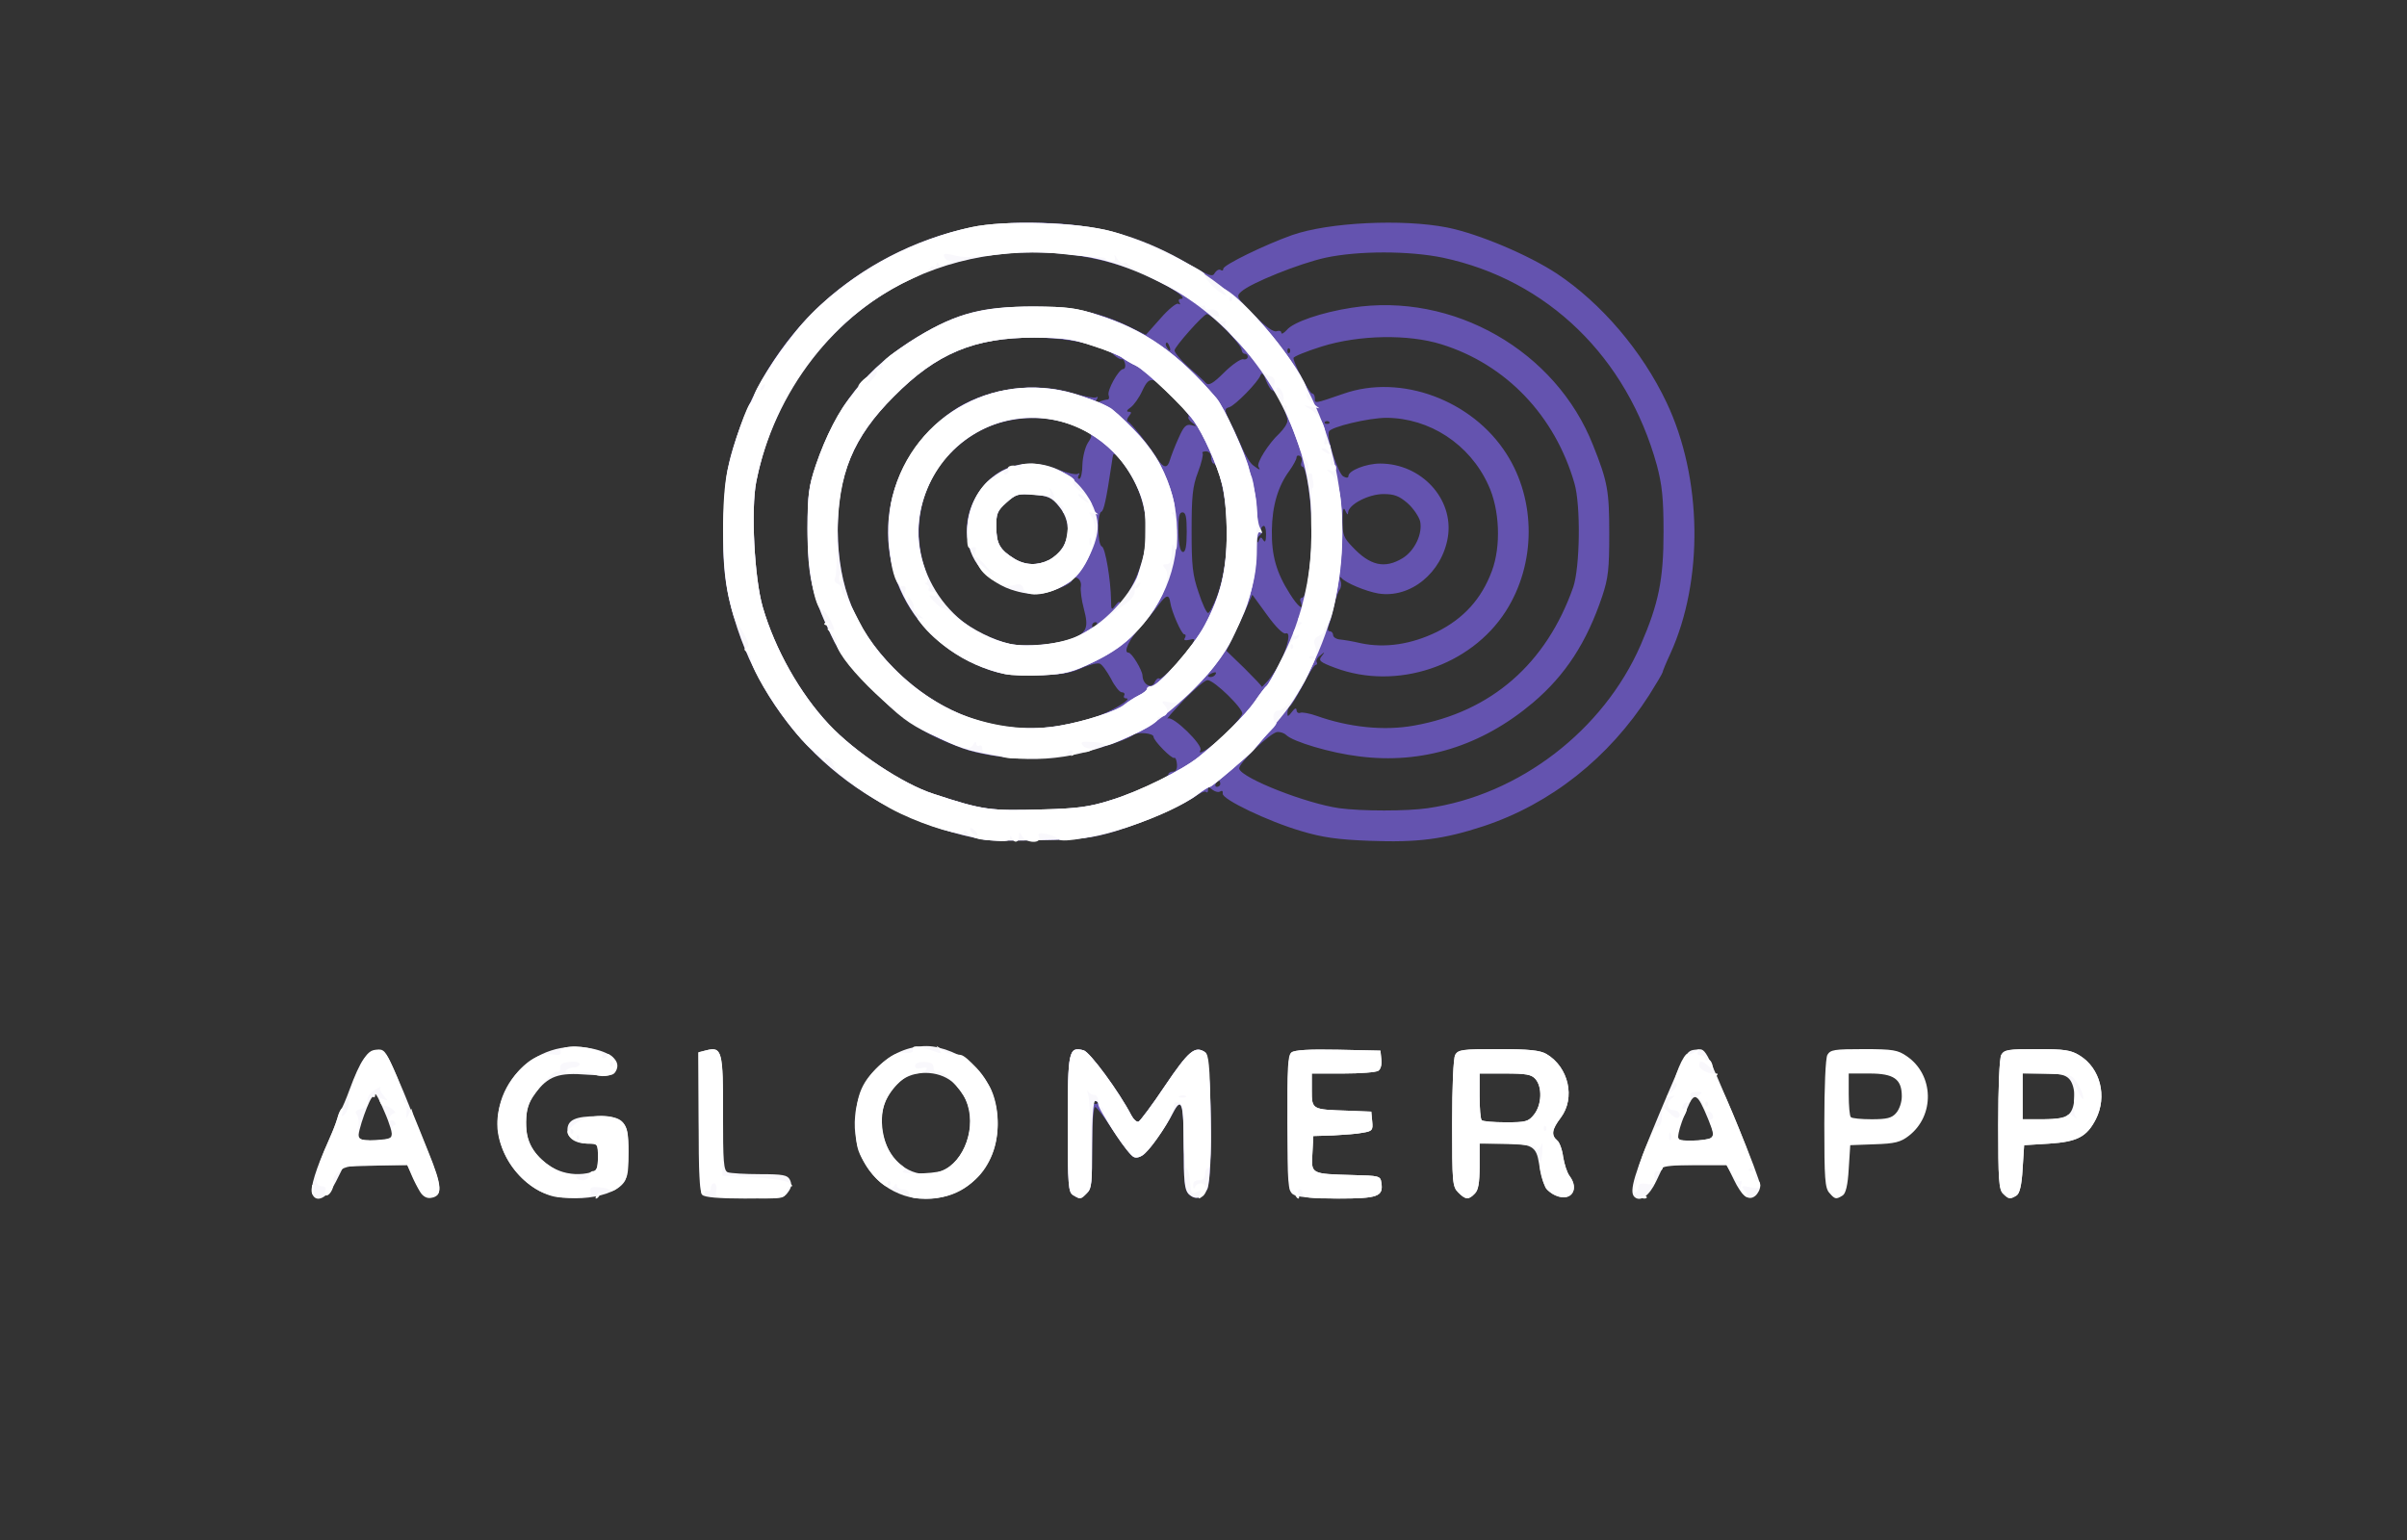<!DOCTYPE svg PUBLIC "-//W3C//DTD SVG 20010904//EN" "http://www.w3.org/TR/2001/REC-SVG-20010904/DTD/svg10.dtd">
<svg version="1.0" xmlns="http://www.w3.org/2000/svg" width="789px" height="505px" viewBox="0 0 7890 5050" preserveAspectRatio="xMidYMid meet">
<rect x="0" y="0" width="7890" height="5050" fill="#333333" stroke="none"/>
<g id="layer101" fill="#6453af" stroke="none">
<path d="M3518 3919 c-16 -9 -18 -31 -18 -233 0 -241 3 -255 52 -242 20 5 116 135 157 214 7 13 17 22 23 20 5 -2 45 -55 87 -118 77 -114 98 -132 131 -110 21 13 27 412 7 450 -15 31 -39 36 -61 15 -13 -14 -16 -41 -16 -156 0 -143 -7 -164 -35 -110 -23 45 -71 114 -93 134 -10 10 -26 15 -35 11 -9 -3 -39 -41 -67 -85 -28 -43 -55 -79 -60 -79 -6 0 -10 54 -10 133 0 117 -2 136 -18 150 -21 20 -21 20 -44 6z m79 -306 c-4 -3 -10 -3 -14 0 -3 4 0 7 7 7 7 0 10 -3 7 -7z"/>
<path d="M3230 2754 c-389 -70 -692 -329 -813 -694 -40 -121 -50 -201 -45 -360 4 -118 10 -161 31 -231 94 -312 303 -545 598 -667 127 -52 231 -72 382 -72 202 1 350 40 521 140 60 35 71 39 78 25 5 -8 13 -13 19 -10 5 4 9 2 9 -4 0 -12 135 -78 225 -110 119 -42 362 -54 509 -25 104 21 266 90 359 151 146 97 280 254 360 423 117 247 122 583 12 824 -14 30 -25 57 -25 60 0 3 -20 37 -44 75 -132 206 -323 357 -543 430 -131 43 -216 54 -373 48 -105 -4 -155 -11 -225 -32 -109 -32 -261 -105 -257 -123 1 -8 -2 -11 -8 -7 -6 4 -17 1 -25 -5 -12 -10 -15 -10 -15 0 0 8 -3 10 -6 7 -4 -4 -20 3 -35 14 -47 33 -170 86 -265 115 -76 22 -111 27 -244 29 -85 2 -166 2 -180 -1z m391 -124 c86 -25 209 -79 209 -91 0 -5 7 -9 15 -9 10 0 14 -9 13 -24 -1 -14 -5 -23 -9 -21 -7 5 -68 -56 -68 -70 -1 -11 -52 -16 -66 -5 -27 21 -165 61 -246 72 -96 13 -230 1 -310 -27 -125 -45 -194 -89 -295 -189 -85 -86 -107 -114 -141 -186 -62 -129 -76 -194 -76 -345 0 -114 4 -140 27 -208 66 -195 166 -322 336 -424 130 -77 210 -98 380 -97 133 0 221 19 320 69 l46 23 48 -54 c26 -30 52 -51 58 -48 7 4 8 2 4 -4 -4 -7 -2 -12 4 -12 38 0 -93 -75 -184 -105 -191 -64 -412 -64 -605 1 -304 102 -537 374 -602 703 -18 92 -6 317 21 411 40 138 122 284 217 385 85 91 243 196 343 228 163 53 184 56 356 52 97 -2 150 -9 205 -25z m1059 20 c300 -43 576 -255 698 -535 59 -136 75 -215 75 -370 0 -112 -5 -156 -22 -220 -98 -354 -358 -607 -701 -680 -111 -23 -278 -23 -385 0 -86 19 -245 83 -276 111 -18 16 -16 19 41 76 39 40 65 58 75 54 8 -3 15 -1 15 5 0 6 8 2 18 -9 21 -26 115 -58 213 -73 332 -52 669 141 791 451 48 120 53 150 53 290 0 115 -3 145 -23 205 -51 152 -121 259 -227 349 -168 142 -363 203 -571 176 -92 -11 -216 -48 -238 -70 -6 -6 -18 -10 -28 -10 -22 0 -131 105 -126 121 11 32 221 114 328 129 73 10 222 10 290 0z m-680 -80 c0 -5 -2 -10 -4 -10 -3 0 -8 5 -11 10 -3 6 -1 10 4 10 6 0 11 -4 11 -10z m26 -172 c23 -24 43 -49 46 -57 5 -16 -92 -111 -114 -111 -8 0 -43 30 -79 67 -35 37 -58 63 -51 59 17 -10 117 88 107 104 -16 25 53 -21 91 -62z m-550 -19 c32 -5 82 -17 109 -26 51 -16 130 -63 107 -63 -7 0 -10 -4 -7 -10 3 -5 0 -10 -8 -10 -7 0 -23 -20 -35 -44 -13 -24 -29 -47 -37 -50 -8 -3 -36 4 -62 16 -39 17 -69 21 -153 22 -93 0 -113 -3 -175 -28 -228 -93 -349 -327 -289 -560 31 -123 130 -249 239 -304 109 -55 244 -67 356 -32 34 10 67 16 72 13 6 -4 7 -1 2 7 -6 10 -4 12 9 7 10 -4 22 -7 27 -7 4 0 6 -6 3 -14 -6 -15 33 -86 48 -86 5 0 8 -8 6 -17 -2 -10 -7 -17 -11 -15 -4 1 -14 -4 -23 -12 -32 -33 -153 -59 -269 -59 -191 0 -316 53 -455 193 -132 132 -185 257 -184 440 2 187 57 322 184 451 153 155 351 223 546 188z m1160 0 c252 -45 433 -203 521 -454 22 -65 25 -267 4 -340 -64 -222 -224 -390 -436 -456 -109 -34 -270 -31 -392 7 -51 16 -93 33 -93 38 0 17 52 116 61 116 5 0 9 7 9 16 0 18 -2 18 94 -15 188 -66 422 21 534 197 98 153 97 361 -2 516 -115 180 -358 261 -559 186 -51 -19 -56 -24 -45 -38 12 -15 11 -16 -4 -3 -10 7 -15 17 -12 22 3 5 1 9 -3 9 -5 0 -23 29 -41 65 -19 35 -38 67 -43 70 -5 4 -9 14 -9 23 0 13 2 13 15 -4 9 -12 14 -14 15 -6 0 8 6 12 13 9 6 -2 30 2 52 10 107 38 222 50 321 32z m-437 -214 c25 -53 32 -95 15 -88 -8 3 -33 -22 -61 -61 l-48 -66 -19 43 c-10 23 -29 64 -42 91 l-24 50 59 57 c32 32 58 59 57 61 0 2 9 -8 22 -22 12 -14 31 -43 41 -65z m-413 70 c4 -8 10 -13 14 -10 9 5 91 -80 108 -112 10 -19 9 -20 -10 -15 -14 3 -19 1 -14 -6 4 -7 3 -12 -2 -12 -9 0 -42 -75 -46 -105 -4 -27 -13 -25 -37 7 -13 18 -40 51 -60 73 -38 42 -58 85 -40 85 11 0 45 57 46 75 1 31 31 46 41 20z m199 -25 c3 -6 -1 -7 -9 -4 -18 7 -21 14 -7 14 6 0 13 -4 16 -10z m-472 -115 c50 -21 56 -37 40 -98 -8 -29 -12 -62 -10 -74 4 -24 -21 -41 -29 -19 -3 8 -30 22 -61 31 -47 15 -63 16 -107 6 -172 -39 -232 -217 -120 -350 58 -70 149 -89 244 -51 28 11 56 17 62 14 7 -4 8 -2 4 4 -4 7 -3 12 2 12 5 0 10 -21 10 -46 1 -26 9 -58 18 -72 15 -23 15 -26 -2 -36 -108 -64 -265 -60 -375 10 -249 155 -232 522 30 651 29 15 70 30 90 34 50 11 161 2 204 -16z m1197 -23 c88 -44 146 -108 180 -199 31 -82 26 -204 -12 -284 -61 -133 -192 -218 -333 -219 -59 0 -183 30 -189 45 -8 21 30 137 47 147 11 6 17 5 17 -1 0 -18 58 -41 104 -41 135 0 242 116 222 241 -19 117 -123 202 -228 185 -41 -7 -108 -35 -121 -51 -5 -6 -6 -2 -3 9 4 10 2 24 -3 30 -5 6 -13 31 -19 56 -5 25 -13 53 -17 63 -4 10 -3 17 4 17 6 0 11 6 11 13 0 6 10 13 23 14 12 1 42 6 67 12 80 17 166 4 250 -37z m-1115 -22 c3 -5 1 -10 -4 -10 -6 0 -11 5 -11 10 0 6 2 10 4 10 3 0 8 -4 11 -10z m395 -97 c27 -73 39 -187 29 -279 -9 -81 -28 -154 -41 -154 -4 0 -8 -9 -8 -20 0 -12 -7 -20 -17 -20 -9 0 -14 3 -11 6 3 3 -3 31 -15 62 -18 47 -21 80 -21 192 0 115 3 145 23 203 12 37 26 67 31 67 5 0 18 -26 30 -57z m-320 22 c0 27 54 -70 72 -129 26 -86 20 -171 -18 -256 -22 -49 -71 -114 -75 -99 -1 2 -3 15 -5 29 -18 121 -26 155 -34 158 -14 5 -13 109 2 114 11 4 29 109 30 177 0 32 2 33 14 16 8 -10 14 -15 14 -10z m594 0 c-4 -8 -2 -15 4 -15 15 0 32 -107 32 -208 0 -102 -17 -222 -31 -222 -4 0 -6 -6 -3 -14 3 -8 1 -17 -5 -21 -6 -3 -11 -1 -11 5 0 6 -11 26 -23 43 -38 51 -57 116 -58 197 -1 82 15 138 59 207 26 42 47 58 36 28z m-825 -139 c66 -35 81 -117 33 -175 -24 -30 -36 -35 -84 -39 -51 -4 -58 -2 -89 26 -30 27 -34 36 -33 81 0 54 12 74 59 103 36 22 76 23 114 4z m1159 -6 c39 -24 66 -80 57 -121 -4 -15 -22 -42 -41 -59 -28 -24 -44 -30 -79 -30 -49 0 -114 34 -116 60 0 10 -3 8 -9 -5 -6 -15 -9 -6 -9 32 -1 45 3 56 32 86 58 62 106 73 165 37z m-708 -85 c0 -50 -3 -65 -14 -65 -11 0 -14 15 -13 65 1 44 6 65 15 65 8 0 12 -20 12 -65z m251 26 c6 10 9 3 9 -19 0 -20 -4 -31 -10 -27 -6 4 -8 10 -5 15 3 5 1 11 -5 15 -5 3 -10 12 -9 18 0 8 3 7 6 -2 5 -11 7 -11 14 0z m-16 -241 c-7 -12 34 -77 69 -109 14 -14 26 -32 26 -41 0 -22 -38 -100 -49 -100 -5 0 -14 -15 -21 -32 -8 -23 -14 -28 -18 -18 -8 23 -83 99 -102 105 -17 5 -17 8 2 48 12 23 29 61 40 86 10 24 26 50 36 57 21 16 25 17 17 4z m-290 -22 c4 -13 16 -45 28 -71 17 -39 25 -47 42 -43 18 5 19 4 3 -8 -10 -7 -15 -16 -12 -19 9 -8 -93 -114 -115 -120 -15 -3 -23 5 -37 35 -10 22 -27 46 -38 54 -12 8 -15 14 -7 14 10 0 11 3 2 14 -7 8 -8 16 -4 18 10 4 72 82 96 121 21 33 34 34 42 5z m522 -125 c-4 -3 -10 -3 -14 0 -3 4 0 7 7 7 7 0 10 -3 7 -7z m-282 -205 c8 2 15 -2 15 -8 0 -5 -4 -10 -10 -10 -5 0 -10 -6 -10 -13 0 -16 -98 -117 -114 -117 -11 0 -106 107 -106 119 0 7 21 32 46 55 26 22 52 46 58 53 8 8 23 0 58 -35 26 -26 55 -46 63 -44z m152 -35 c-4 -3 -7 0 -7 7 0 7 3 10 7 7 3 -4 3 -10 0 -14z m-394 -8 c-3 -9 -8 -14 -10 -11 -3 3 -2 9 2 15 9 16 15 13 8 -4z"/>
</g>
<g id="layer102" fill="#f9f8fc" stroke="none">
<path d="M1023 3914 c-7 -18 13 -83 52 -169 12 -27 26 -61 30 -75 4 -14 11 -29 15 -35 3 -5 15 -32 25 -60 37 -100 58 -130 90 -130 26 0 32 6 62 75 18 41 37 86 42 100 5 14 32 79 59 145 53 128 55 160 11 160 -19 0 -29 -11 -49 -53 l-25 -52 -104 2 -105 3 -25 50 c-28 54 -65 72 -78 39z m262 -187 c3 -6 -8 -44 -25 -82 -16 -39 -30 -64 -30 -56 0 8 -3 11 -7 8 -8 -9 -55 122 -47 134 8 14 104 11 109 -4z"/>
<path d="M1768 3905 c-56 -30 -102 -83 -123 -144 -63 -185 104 -366 299 -322 63 14 92 42 75 73 -9 16 -18 17 -92 12 -97 -8 -129 4 -174 62 -38 50 -39 134 -3 187 43 62 116 90 188 71 18 -5 22 -13 22 -50 0 -42 -1 -44 -31 -44 -43 0 -69 -17 -69 -45 0 -33 27 -45 99 -45 87 0 101 16 101 116 0 41 -5 84 -11 95 -31 59 -195 78 -281 34z"/>
<path d="M2302 3918 c-9 -9 -12 -76 -12 -240 l0 -228 25 -6 c51 -13 55 2 55 206 0 162 2 189 16 194 9 3 56 6 104 6 77 0 91 3 99 18 7 14 6 25 -5 40 -14 21 -23 22 -143 22 -85 0 -131 -4 -139 -12z"/>
<path d="M2930 3906 c-87 -44 -137 -140 -127 -247 11 -128 115 -229 234 -229 49 0 119 29 157 65 100 94 102 282 4 372 -74 68 -181 84 -268 39z m156 -66 c76 -29 117 -146 80 -233 -7 -18 -28 -45 -45 -60 -46 -38 -126 -39 -171 -1 -135 114 -24 355 136 294z"/>
<path d="M3518 3919 c-16 -9 -18 -31 -18 -233 0 -241 3 -255 52 -242 20 5 116 135 157 214 7 13 17 22 23 20 5 -2 45 -55 87 -118 77 -114 98 -132 131 -110 21 13 27 412 7 450 -15 31 -39 36 -61 15 -13 -14 -16 -41 -16 -156 0 -143 -7 -164 -35 -110 -23 45 -71 114 -93 134 -10 10 -26 15 -35 11 -17 -6 -117 -155 -117 -173 0 -6 -4 -11 -10 -11 -6 0 -10 54 -10 143 0 127 -2 146 -18 160 -21 20 -21 20 -44 6z"/>
<path d="M4238 3916 c-16 -12 -18 -35 -18 -233 0 -176 3 -223 14 -232 9 -8 59 -11 152 -9 l139 3 3 29 c2 16 -2 32 -10 37 -7 5 -59 9 -115 9 l-103 0 0 55 c0 64 0 63 120 67 l75 3 3 32 c3 29 0 32 -30 37 -18 4 -62 7 -98 9 l-65 2 -3 57 c-4 68 -6 67 133 71 86 2 90 3 93 25 7 46 -11 52 -147 52 -89 -1 -131 -5 -143 -14z"/>
<path d="M4780 3910 c-19 -19 -20 -33 -20 -226 0 -122 4 -213 10 -225 10 -17 22 -19 141 -19 102 0 137 4 158 16 73 43 96 144 47 209 -29 38 -32 57 -12 74 8 6 17 31 20 55 4 24 13 52 21 62 33 44 5 85 -44 65 -33 -14 -47 -40 -56 -105 -9 -58 -23 -66 -119 -66 l-76 0 0 74 c0 54 -4 79 -16 90 -20 21 -30 20 -54 -4z m249 -256 c25 -32 27 -90 4 -116 -13 -15 -31 -18 -100 -18 l-83 0 0 73 c0 41 3 77 7 80 3 4 39 7 79 7 66 0 74 -2 93 -26z"/>
<path d="M5357 3924 c-17 -18 -1 -73 81 -269 86 -204 89 -210 119 -213 36 -4 27 -18 137 244 42 100 76 191 76 202 0 11 -7 25 -16 33 -22 18 -44 2 -71 -54 l-23 -47 -103 0 -103 0 -25 53 c-23 49 -53 70 -72 51z m251 -193 c11 -7 9 -18 -9 -62 -36 -87 -45 -91 -69 -33 -12 27 -24 61 -27 77 -5 27 -5 27 43 27 27 0 55 -4 62 -9z"/>
<path d="M6566 3914 c-14 -13 -16 -48 -16 -225 0 -126 4 -218 10 -230 10 -17 22 -19 117 -19 90 0 111 3 140 21 68 42 91 134 53 209 -30 58 -61 74 -154 80 l-81 5 -5 78 c-3 54 -10 81 -20 87 -21 13 -26 12 -44 -6z m216 -261 c23 -21 24 -89 1 -115 -13 -14 -31 -18 -85 -18 l-68 0 0 75 0 75 67 0 c48 0 72 -5 85 -17z"/>
<path d="M3230 2754 c-389 -70 -692 -329 -813 -694 -40 -121 -50 -201 -45 -360 4 -118 10 -161 31 -231 113 -374 402 -642 781 -724 111 -24 348 -17 461 14 272 73 513 268 641 518 77 151 114 305 114 473 0 169 -37 317 -121 478 -38 73 -55 96 -127 180 -20 24 -39 47 -42 51 -11 15 -138 121 -144 121 -4 0 -22 11 -40 25 -47 36 -169 90 -272 121 -76 22 -111 27 -244 29 -85 2 -166 2 -180 -1z m410 -130 c93 -28 236 -99 289 -142 76 -61 155 -140 184 -182 17 -25 34 -47 38 -50 13 -10 66 -116 92 -185 72 -195 76 -422 12 -611 -77 -228 -248 -427 -452 -528 -144 -72 -256 -98 -418 -98 -450 0 -818 305 -906 751 -18 92 -6 317 21 411 40 138 122 284 217 385 85 91 243 196 343 228 164 54 184 56 360 51 110 -3 151 -8 220 -30z"/>
<path d="M3250 2476 c-85 -16 -99 -21 -200 -69 -72 -34 -101 -56 -186 -141 -85 -86 -107 -114 -141 -186 -62 -129 -76 -194 -76 -345 0 -114 4 -140 27 -208 66 -195 166 -322 336 -424 130 -77 210 -98 380 -98 108 1 137 4 210 28 153 49 260 124 387 272 26 30 92 175 109 240 17 62 24 96 24 128 0 21 5 48 11 59 8 15 8 19 0 14 -8 -5 -11 12 -11 55 0 91 -21 167 -81 294 -48 101 -206 257 -310 307 -171 82 -316 104 -479 74z m226 -97 c81 -14 185 -48 209 -68 11 -9 32 -23 48 -31 15 -7 27 -17 27 -22 0 -4 6 -8 14 -8 23 0 140 -133 175 -200 52 -97 72 -180 72 -300 0 -64 -6 -129 -16 -165 -16 -62 -61 -162 -92 -205 -32 -45 -158 -165 -188 -180 -17 -8 -37 -20 -45 -26 -8 -7 -51 -25 -95 -39 -68 -23 -98 -27 -195 -28 -195 0 -320 51 -460 193 -132 132 -185 257 -184 440 2 187 57 322 184 451 153 155 351 223 546 188z"/>
<path d="M3293 2210 c-267 -57 -434 -322 -367 -584 69 -271 352 -421 620 -327 89 30 91 32 169 108 236 232 172 618 -127 762 -72 35 -95 41 -168 45 -47 3 -104 1 -127 -4z m245 -127 c78 -36 163 -125 193 -200 18 -44 23 -78 23 -143 1 -75 -3 -93 -30 -150 -152 -318 -601 -283 -700 56 -58 200 77 421 285 465 64 14 168 1 229 -28z"/>
<path d="M3330 1938 c-94 -25 -160 -105 -160 -194 0 -163 154 -269 296 -205 76 34 137 125 132 196 -3 55 -51 145 -92 173 -59 40 -109 49 -176 30z m109 -102 c66 -35 81 -117 33 -175 -24 -30 -36 -35 -84 -39 -51 -4 -58 -2 -89 26 -30 27 -34 36 -33 81 0 54 12 74 59 103 36 22 76 23 114 4z"/>
</g>
<g id="layer103" fill="#ffffff" stroke="none">
<path d="M1377 3908 c-8 -13 -21 -38 -28 -55 l-14 -33 -100 0 c-84 1 -104 4 -123 20 -13 11 -22 25 -19 32 5 16 -10 48 -23 48 -5 0 -7 -7 -4 -15 4 -9 0 -15 -9 -15 -33 0 -25 -50 23 -156 11 -23 22 -54 26 -68 3 -14 10 -29 15 -32 5 -3 6 3 2 13 -5 15 -3 16 8 6 7 -7 13 -28 12 -46 0 -18 13 -62 31 -97 26 -54 36 -66 59 -68 25 -3 30 2 58 65 17 37 31 78 31 90 0 13 4 21 7 18 4 -2 6 10 4 28 -3 26 -1 28 6 12 l9 -20 7 20 c5 11 27 67 50 124 45 111 47 143 7 149 -13 2 -26 -5 -35 -20z m-93 -195 c0 -13 3 -23 8 -23 5 0 6 -5 3 -10 -4 -6 -11 -8 -16 -5 -5 3 -6 -1 -3 -9 3 -9 11 -16 17 -16 6 0 2 -6 -8 -14 -11 -8 -23 -12 -26 -10 -4 2 -10 -3 -13 -12 -5 -12 -2 -15 11 -10 16 6 16 6 0 -12 -9 -10 -14 -22 -10 -27 5 -4 -4 0 -19 9 -17 11 -25 24 -23 37 3 13 -3 21 -21 25 -17 4 -22 10 -15 18 5 6 8 25 6 41 -4 43 1 46 58 43 47 -3 52 -5 51 -25z"/>
<path d="M1768 3905 c-78 -41 -138 -136 -138 -219 0 -114 99 -240 178 -229 24 4 32 2 30 -8 -2 -9 9 -15 32 -17 42 -4 113 15 105 28 -4 6 -1 10 4 10 6 0 11 -5 11 -11 0 -6 7 -3 16 5 25 25 14 60 -19 64 -16 2 -34 -1 -40 -7 -7 -5 -32 -8 -56 -5 -29 3 -41 2 -36 -5 3 -6 15 -11 26 -11 10 0 19 -5 19 -11 0 -6 -14 -9 -32 -7 -24 2 -33 8 -32 20 1 9 -4 14 -11 12 -6 -3 -32 21 -56 52 -39 51 -43 62 -44 113 0 45 5 65 25 94 27 39 85 77 119 77 11 0 21 5 21 10 0 6 9 10 20 10 11 0 20 -7 20 -15 0 -8 7 -15 15 -15 11 0 15 -12 15 -45 0 -45 0 -45 -34 -45 -32 0 -66 -20 -66 -39 0 -4 13 -17 30 -29 40 -30 121 -31 150 -2 17 17 20 33 20 100 0 74 -2 83 -26 107 -14 14 -29 22 -33 17 -3 -5 -20 -10 -38 -11 -25 -2 -30 0 -27 15 4 15 -4 17 -58 19 -50 2 -73 -3 -110 -22z m129 -182 c-4 -3 -7 0 -7 7 0 7 3 10 7 7 3 -4 3 -10 0 -14z m-20 -20 c-4 -3 -7 0 -7 7 0 7 3 10 7 7 3 -4 3 -10 0 -14z m130 -220 c-4 -3 -7 0 -7 7 0 7 3 10 7 7 3 -4 3 -10 0 -14z"/>
<path d="M1955 3920 c3 -5 8 -10 11 -10 3 0 2 5 -1 10 -3 6 -8 10 -11 10 -3 0 -2 -4 1 -10z"/>
<path d="M2348 3904 c2 -14 -1 -24 -7 -24 -6 0 -11 7 -11 16 0 8 -4 12 -10 9 -5 -3 -10 -1 -10 5 0 6 -4 9 -9 6 -5 -4 -10 -109 -10 -236 l-2 -229 26 -7 c52 -13 56 1 55 215 l-2 196 99 5 c54 3 107 11 118 17 11 7 15 13 9 13 -7 0 -14 9 -17 20 -5 20 -12 21 -120 19 -114 -2 -114 -2 -109 -25z"/>
<path d="M2980 3915 c0 -8 -9 -15 -20 -15 -11 0 -20 -6 -20 -12 0 -9 -3 -9 -9 1 -13 21 -64 -19 -98 -77 -24 -41 -28 -58 -28 -127 0 -95 21 -143 87 -199 32 -28 50 -36 73 -34 20 2 29 -1 27 -9 -3 -16 13 -16 61 1 35 13 37 13 25 -3 -12 -15 -11 -15 6 -1 11 8 27 16 38 16 10 1 22 2 27 3 21 3 83 74 101 116 29 67 27 162 -4 223 -44 87 -115 132 -206 132 -47 0 -60 -3 -60 -15z m-63 -42 c-4 -3 -7 0 -7 7 0 7 3 10 7 7 3 -4 3 -10 0 -14z m170 -34 c74 -28 117 -150 80 -230 -19 -43 -76 -101 -92 -95 -10 3 -15 -1 -15 -13 0 -13 -8 -18 -30 -19 -19 0 -30 4 -30 13 0 9 7 11 22 7 14 -3 19 -2 14 6 -4 7 -20 12 -35 12 -30 0 -79 46 -99 93 -27 64 -3 169 49 205 14 9 17 17 10 22 -18 11 97 10 126 -1z"/>
<path d="M3518 3919 c-16 -9 -18 -31 -18 -233 0 -241 3 -255 52 -242 20 5 116 135 157 214 7 13 17 22 23 20 5 -2 45 -55 87 -118 77 -114 98 -132 131 -110 12 7 16 43 18 195 3 128 0 185 -7 185 -6 0 -11 9 -11 20 0 13 -7 20 -20 20 -13 0 -20 6 -19 18 0 10 3 12 6 5 2 -7 11 -13 18 -13 20 0 25 27 8 42 -15 11 -16 11 -10 -5 5 -14 3 -16 -11 -8 -16 8 -18 5 -21 -32 -1 -23 -6 -43 -12 -45 -5 -2 -9 -50 -9 -107 0 -82 -3 -104 -15 -109 -8 -3 -15 -2 -16 2 -3 29 -12 49 -42 95 -44 66 -70 89 -90 81 -19 -7 -100 -129 -100 -150 0 -8 -4 -14 -9 -14 -4 0 -8 -9 -8 -20 0 -11 -6 -20 -14 -20 -8 0 -17 -6 -20 -12 -4 -7 -3 -2 1 12 4 14 8 87 10 164 4 120 2 141 -13 157 -20 22 -22 22 -46 8z m369 -325 c-3 -3 -12 -4 -19 -1 -8 3 -5 6 6 6 11 1 17 -2 13 -5z"/>
<path d="M4244 3915 c-4 -8 -9 -13 -14 -10 -4 2 -8 -96 -9 -219 -2 -184 0 -225 12 -235 10 -8 56 -11 153 -9 l139 3 3 29 c2 16 -2 32 -10 37 -7 5 -59 9 -115 9 l-103 0 0 55 c0 64 0 63 120 67 l75 3 3 32 c3 29 0 32 -30 37 -18 4 -62 7 -98 9 l-65 2 -3 57 c-4 68 -6 67 133 71 86 2 90 3 93 25 7 45 -11 52 -139 52 -99 0 -119 -3 -119 -15 0 -8 -4 -15 -10 -15 -5 0 -7 7 -4 15 4 8 3 15 0 15 -4 0 -9 -7 -12 -15z"/>
<path d="M4780 3910 c-19 -19 -20 -33 -20 -226 0 -122 4 -213 10 -225 10 -17 22 -19 141 -19 102 0 137 4 158 16 73 43 96 144 47 209 -29 38 -32 57 -12 74 8 6 17 31 20 55 4 24 13 52 21 62 33 44 5 85 -44 64 -16 -6 -33 -19 -36 -28 -13 -31 -23 -82 -16 -82 3 0 6 -17 7 -38 1 -20 -1 -29 -3 -19 -3 9 -9 17 -14 17 -6 0 -8 -4 -5 -8 3 -5 -38 -9 -90 -11 l-94 -2 0 75 c0 54 -4 79 -16 90 -20 21 -30 20 -54 -4z m287 -217 c-4 -3 -7 0 -7 7 0 7 3 10 7 7 3 -4 3 -10 0 -14z m-38 -39 c25 -32 27 -90 4 -116 -13 -15 -31 -18 -100 -18 l-83 0 0 73 c0 41 3 77 7 80 3 4 39 7 79 7 66 0 74 -2 93 -26z"/>
<path d="M5383 3923 c4 -3 10 -3 14 0 3 4 0 7 -7 7 -7 0 -10 -3 -7 -7z"/>
<path d="M5713 3915 c-7 -8 -10 -22 -6 -31 4 -10 2 -15 -3 -11 -6 3 -18 -7 -28 -24 l-17 -29 -105 0 c-63 0 -104 4 -104 10 0 6 -7 10 -15 10 -11 0 -14 7 -11 23 4 21 1 23 -25 19 -22 -3 -29 0 -29 12 0 9 -5 16 -10 16 -7 0 -7 -7 0 -20 6 -12 10 -29 8 -38 -4 -25 52 -161 66 -159 6 1 12 -9 13 -23 0 -14 1 -29 2 -34 1 -6 10 0 22 12 11 12 24 20 30 17 12 -8 2 -25 -16 -25 -20 0 -24 -23 -6 -38 14 -11 14 -11 -4 -6 -17 5 -16 2 5 -17 15 -13 20 -24 14 -26 -8 -3 -5 -19 9 -53 11 -27 24 -47 29 -44 5 3 16 0 25 -8 12 -9 15 -9 9 0 -4 7 -1 12 8 12 9 0 16 5 16 11 0 5 4 8 9 5 5 -3 11 4 14 15 5 19 4 20 -12 5 -22 -20 -31 -20 -31 -2 0 13 35 30 55 26 5 -1 7 2 3 6 -4 4 -3 12 2 19 21 25 129 296 124 310 -4 8 -1 15 5 15 6 0 11 7 11 15 0 11 -8 13 -32 8 -30 -6 -32 -5 -19 11 17 20 11 30 -6 11z m34 -82 c-4 -3 -10 -3 -14 0 -3 4 0 7 7 7 7 0 10 -3 7 -7z m-270 -115 c-3 -8 -6 -5 -6 6 -1 11 2 17 5 13 3 -3 4 -12 1 -19z m131 14 c9 -7 10 -15 3 -35 -7 -17 -7 -27 -1 -27 5 0 7 -7 4 -15 -4 -8 -10 -12 -15 -10 -5 3 -11 -6 -15 -20 -3 -14 -11 -25 -18 -25 -6 0 -4 -5 4 -10 12 -8 11 -10 -7 -10 -13 0 -22 3 -22 8 3 19 -2 33 -10 28 -5 -3 -12 1 -15 10 -3 8 -2 12 4 9 14 -9 12 7 -3 30 -7 11 -14 32 -16 48 -2 26 -1 27 46 27 26 0 54 -4 61 -8z m-11 -119 c-4 -3 -7 0 -7 7 0 7 3 10 7 7 3 -4 3 -10 0 -14z"/>
<path d="M5997 3912 c-15 -16 -17 -47 -17 -226 0 -124 4 -215 10 -227 10 -17 22 -19 119 -19 96 0 112 3 141 23 90 61 93 196 6 262 -26 20 -45 25 -111 27 l-80 3 -5 78 c-3 54 -10 81 -20 87 -21 13 -25 13 -43 -8z m218 -262 c11 -12 19 -36 19 -55 0 -57 -26 -75 -106 -75 l-68 0 0 68 c0 38 3 72 7 75 3 4 34 7 68 7 50 0 66 -4 80 -20z"/>
<path d="M6566 3914 c-14 -13 -16 -48 -16 -225 0 -126 4 -218 10 -230 10 -17 22 -19 117 -19 90 0 111 3 140 21 68 42 91 134 53 209 -30 58 -61 74 -154 80 l-81 5 -5 78 c-3 54 -10 81 -20 87 -21 13 -26 12 -44 -6z m209 -254 c5 -8 12 -7 23 2 10 7 13 7 7 0 -6 -6 -9 -33 -6 -59 l3 -47 13 29 c8 17 14 23 14 15 1 -8 -8 -29 -18 -46 -19 -30 -21 -31 -100 -33 l-81 -2 0 75 0 76 69 0 c39 0 73 -5 76 -10z"/>
<path d="M1022 3900 c0 -14 2 -19 5 -12 2 6 2 18 0 25 -3 6 -5 1 -5 -13z"/>
<path d="M3220 2753 c-19 -2 -41 -11 -47 -20 -7 -9 -13 -12 -13 -6 0 18 -116 -15 -210 -60 -84 -40 -210 -129 -216 -153 -3 -12 -12 -25 -20 -28 -10 -4 -13 -2 -8 7 5 8 2 8 -9 -2 -9 -7 -15 -17 -12 -21 3 -4 -1 -7 -8 -6 -37 4 -220 -258 -216 -308 0 -5 -5 -13 -13 -18 -10 -7 -10 -11 -1 -15 10 -3 9 -12 -4 -36 -8 -18 -20 -35 -26 -38 -5 -4 -18 -44 -28 -90 -24 -107 -25 -325 -4 -419 20 -87 66 -220 77 -220 4 0 8 -7 8 -16 0 -22 70 -133 137 -216 128 -161 354 -295 577 -343 110 -24 347 -17 461 14 75 19 312 130 304 141 -5 7 33 50 56 62 18 10 19 10 5 -7 -14 -17 -14 -17 5 -7 85 47 290 310 269 344 -4 6 4 19 17 29 l24 18 -25 -5 -25 -5 26 17 c30 19 50 65 42 95 -4 15 -3 20 5 15 13 -7 17 10 13 52 -1 15 2 21 8 17 6 -3 11 1 11 9 0 10 -6 13 -17 9 -16 -5 -17 -4 -2 8 28 24 39 78 39 193 0 118 -29 293 -50 306 -6 4 -11 11 -9 16 1 5 -7 14 -18 19 -14 7 -18 16 -13 30 9 28 8 33 -22 97 -28 61 -76 118 -99 118 -8 0 -15 9 -15 20 0 11 4 20 9 20 4 0 -3 11 -16 24 -13 13 -32 34 -43 47 -23 29 -149 139 -158 139 -4 0 -22 11 -39 24 -48 36 -127 73 -225 106 -100 33 -222 55 -231 42 -3 -5 -21 -13 -38 -17 -28 -5 -32 -4 -27 9 9 23 -42 21 -55 -1 -10 -17 -10 -17 -11 0 0 20 -16 23 -23 5 -4 -10 -6 -10 -6 0 -1 12 -20 13 -91 5z m-22 -27 c-7 -8 -15 -12 -17 -11 -5 6 10 25 20 25 5 0 4 -6 -3 -14z m442 -102 c93 -28 236 -99 289 -142 76 -61 155 -140 184 -182 17 -25 34 -48 39 -51 4 -3 25 -40 46 -82 22 -42 41 -74 44 -71 3 3 9 0 14 -7 4 -8 3 -10 -4 -5 -7 4 -12 1 -12 -8 0 -8 8 -20 18 -25 10 -6 12 -11 4 -11 -9 0 -10 -5 -4 -17 25 -49 44 -192 40 -306 -1 -64 0 -117 4 -117 3 0 5 -8 3 -17 -2 -10 -4 -22 -4 -26 -1 -5 -5 -6 -10 -3 -5 4 -7 -3 -4 -15 3 -12 1 -24 -4 -28 -6 -3 -18 -26 -26 -51 -9 -25 -22 -61 -31 -81 -8 -20 -12 -39 -9 -43 4 -3 1 -6 -6 -6 -7 0 -9 -5 -6 -10 9 -14 -4 -50 -17 -50 -6 0 -5 7 3 18 13 15 12 16 -2 4 -10 -8 -15 -21 -12 -33 4 -14 0 -22 -13 -25 -11 -3 -30 -21 -44 -40 -14 -19 -45 -55 -68 -79 -27 -27 -41 -48 -36 -56 4 -7 3 -10 -3 -6 -6 4 -19 0 -29 -8 -17 -13 -17 -14 -1 -9 13 5 16 2 11 -9 -3 -9 -14 -14 -25 -12 -10 2 -19 -1 -19 -7 0 -6 -3 -9 -6 -5 -4 3 -21 -5 -38 -18 -17 -13 -69 -43 -116 -66 -47 -23 -88 -46 -92 -52 -4 -6 -10 -8 -14 -4 -5 4 -14 -3 -22 -15 -7 -13 -11 -15 -8 -6 3 12 -1 16 -14 15 -10 -1 -17 -4 -15 -7 2 -4 -10 -7 -28 -7 -18 0 -72 -5 -122 -11 -61 -6 -119 -7 -180 0 -117 13 -134 14 -172 4 -27 -6 -32 -5 -27 8 3 8 13 13 22 10 9 -3 6 1 -8 9 -18 11 -27 12 -32 4 -6 -9 -8 -8 -8 1 0 7 -4 10 -10 7 -5 -3 -10 -2 -10 3 0 4 -24 19 -52 32 -260 115 -460 374 -519 669 -18 92 -6 317 21 411 40 138 122 284 217 385 85 91 243 196 343 228 164 54 184 56 360 51 110 -3 151 -8 220 -30z m667 -471 c-4 -3 -10 -3 -14 0 -3 4 0 7 7 7 7 0 10 -3 7 -7z m-70 -40 c-4 -3 -7 0 -7 7 0 7 3 10 7 7 3 -4 3 -10 0 -14z m118 -633 c-3 -5 -12 -10 -18 -10 -7 0 -6 4 3 10 19 12 23 12 15 0z m-1850 -210 c3 -5 4 -10 1 -10 -3 0 -8 5 -11 10 -3 6 -4 10 -1 10 3 0 8 -4 11 -10z m1532 -297 c-4 -3 -7 0 -7 7 0 7 3 10 7 7 3 -4 3 -10 0 -14z"/>
<path d="M3295 2484 c-11 -3 -27 -8 -35 -11 -8 -3 -21 -5 -27 -4 -7 1 -13 -5 -13 -14 0 -9 -4 -13 -10 -10 -5 3 -10 0 -10 -7 0 -8 -4 -7 -10 4 -13 21 -37 14 -144 -37 -117 -56 -317 -256 -304 -303 2 -6 -6 -18 -17 -27 -16 -13 -17 -16 -3 -11 16 5 16 3 1 -29 -9 -19 -22 -35 -28 -35 -24 0 -49 -140 -48 -270 1 -108 4 -136 27 -205 32 -94 79 -186 117 -226 14 -15 25 -30 23 -32 -2 -2 5 -12 16 -22 22 -20 28 -8 8 15 -7 8 -1 4 14 -9 15 -13 25 -28 22 -33 -3 -5 0 -7 8 -6 7 2 12 -3 10 -11 -3 -15 10 -27 86 -77 138 -91 234 -119 412 -119 108 1 137 4 210 28 153 49 260 124 387 272 24 28 100 192 108 235 1 3 4 15 9 27 10 30 24 163 17 163 -3 0 -4 28 -3 62 4 56 -14 156 -38 213 -43 103 -82 167 -145 232 -63 65 -73 71 -100 66 -27 -6 -29 -4 -17 10 16 18 8 37 -14 37 -8 0 -13 4 -10 9 3 5 -23 23 -58 40 -84 40 -116 52 -116 43 0 -4 -19 -8 -41 -9 -35 -2 -39 0 -29 12 6 7 19 11 28 9 15 -5 15 -4 -1 6 -9 6 -22 8 -28 5 -5 -4 -17 -1 -26 7 -12 9 -15 9 -9 1 4 -7 3 -13 -3 -13 -5 0 -11 5 -13 11 -4 12 -167 22 -203 13z m181 -105 c81 -14 185 -48 209 -68 11 -9 32 -23 48 -31 15 -7 27 -17 27 -22 0 -4 6 -8 14 -8 23 0 140 -133 175 -200 52 -97 72 -180 72 -300 0 -64 -6 -129 -16 -165 -16 -62 -61 -162 -92 -205 -32 -45 -158 -165 -188 -180 -17 -8 -37 -20 -45 -26 -8 -7 -51 -25 -95 -39 -68 -23 -98 -27 -195 -28 -195 0 -320 51 -460 193 -136 135 -183 253 -185 460 0 69 -4 130 -8 136 -4 7 0 14 8 18 8 3 15 12 15 20 0 8 3 16 8 18 4 2 25 39 47 83 68 138 216 268 362 317 104 35 203 44 299 27z"/>
<path d="M3293 2210 c-98 -21 -206 -84 -268 -158 -21 -26 -23 -31 -8 -26 13 5 12 2 -5 -10 -12 -10 -20 -21 -17 -25 2 -5 -3 -17 -11 -27 -9 -10 -12 -13 -8 -5 4 9 3 12 -4 8 -5 -4 -8 -16 -5 -27 4 -14 1 -20 -8 -18 -38 9 -61 -187 -34 -292 70 -275 352 -425 621 -331 45 15 89 34 99 42 60 49 128 127 154 175 36 67 64 164 47 164 -8 0 -8 2 0 8 6 4 11 34 12 67 1 43 -1 54 -8 40 -7 -16 -9 -13 -9 18 -1 27 -5 37 -17 37 -13 0 -14 3 -5 14 26 31 -19 129 -99 213 -34 36 -74 64 -132 92 -72 35 -95 41 -168 45 -47 3 -104 1 -127 -4z m229 -119 c23 -10 66 -36 95 -57 28 -22 63 -48 78 -58 14 -11 25 -26 24 -35 -1 -9 8 -49 21 -90 102 -325 -262 -606 -551 -425 -146 91 -214 275 -160 432 12 34 14 52 7 53 -6 0 -6 3 2 6 6 2 10 9 6 14 -3 5 2 9 10 9 9 0 16 4 16 10 0 5 -7 7 -16 3 -11 -4 -8 3 7 19 13 13 26 23 29 22 4 -2 26 13 50 33 50 39 116 72 170 84 53 12 163 1 212 -20z m213 -171 c3 -5 4 -10 1 -10 -3 0 -8 5 -11 10 -3 6 -4 10 -1 10 3 0 8 -4 11 -10z"/>
<path d="M3355 1931 c-5 -16 -11 -18 -33 -12 -32 10 -94 -24 -113 -61 -10 -20 -7 -19 22 7 l33 30 -29 -35 c-15 -19 -32 -34 -36 -33 -4 1 -5 -7 -2 -17 4 -16 2 -19 -11 -14 -14 5 -16 -2 -16 -50 0 -64 27 -130 67 -167 14 -13 23 -17 19 -9 -4 8 2 4 13 -10 11 -14 21 -19 21 -12 0 7 5 10 10 7 6 -4 8 -10 5 -15 -8 -13 22 -19 35 -7 10 9 11 9 6 0 -5 -10 4 -13 36 -13 48 0 158 48 138 60 -7 4 2 17 25 34 20 15 34 33 32 39 -2 7 3 18 12 25 14 10 13 11 -4 5 -16 -5 -18 -4 -9 8 35 47 -5 173 -69 217 -64 43 -142 55 -152 23z m84 -95 c15 -8 35 -26 45 -40 18 -28 22 -101 6 -111 -6 -4 -8 -10 -5 -15 3 -5 -4 -14 -15 -20 -11 -6 -18 -14 -16 -18 3 -5 0 -14 -6 -22 -8 -13 -9 -12 -5 1 5 15 -2 16 -52 12 -54 -5 -60 -3 -92 25 -30 27 -34 36 -33 81 0 54 12 74 59 103 36 22 76 23 114 4z m138 -68 c-3 -8 -6 -5 -6 6 -1 11 2 17 5 13 3 -3 4 -12 1 -19z m-17 -133 c-7 -8 -17 -15 -23 -15 -6 0 -2 7 9 15 25 19 30 19 14 0z"/>
<path d="M2751 1894 c0 -11 3 -14 6 -6 3 7 2 16 -1 19 -3 4 -6 -2 -5 -13z"/>
<path d="M2703 2043 c4 -3 10 -3 14 0 3 4 0 7 -7 7 -7 0 -10 -3 -7 -7z"/>
</g>


</svg>